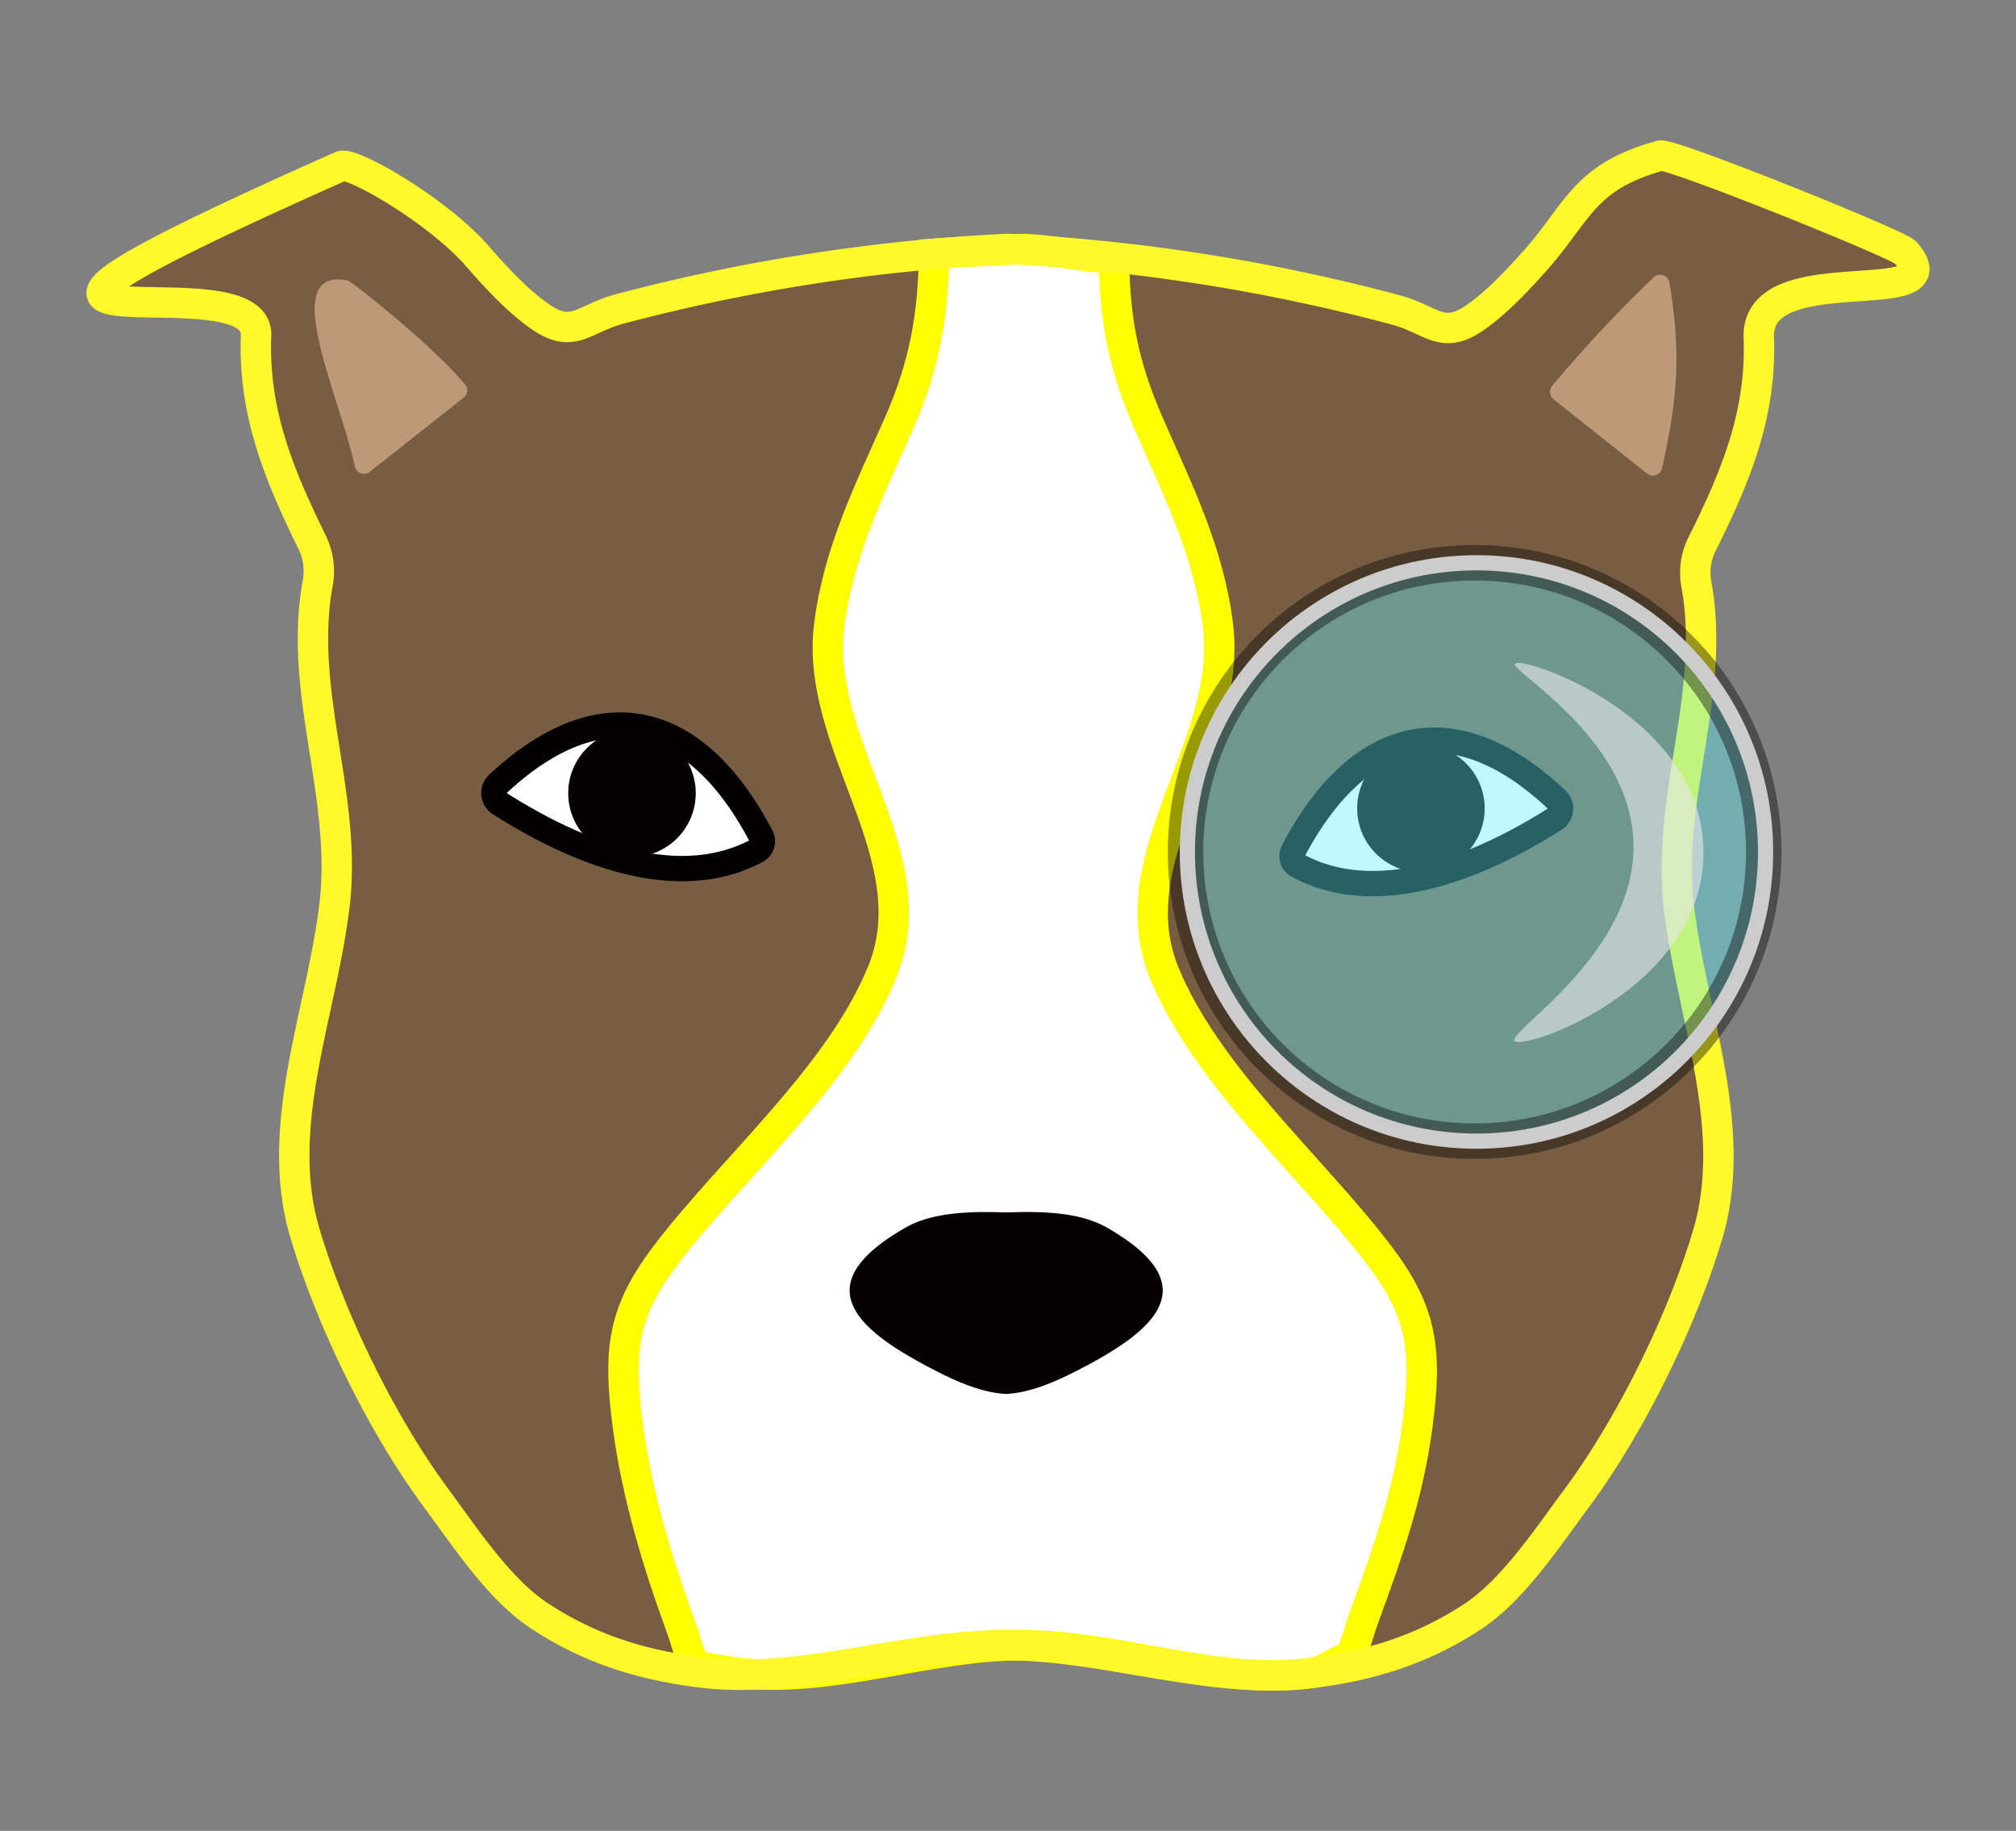 <svg xmlns="http://www.w3.org/2000/svg" viewBox="0 0 398.03 361.38"><rect x="0" y="0" width="398.03" height="361.38" fill="#808080" stroke="none"/><defs><style>.cls-1{opacity:0.67;}.cls-2{fill:#754c24;}.cls-3,.cls-4{fill:#fff;}.cls-3{stroke:#ff0;}.cls-3,.cls-4,.cls-7,.cls-8,.cls-9{stroke-miterlimit:10;}.cls-3,.cls-7{stroke-width:6px;}.cls-4{stroke:#020000;stroke-width:5px;}.cls-5{fill:#e0b892;opacity:0.66;}.cls-6{fill:#070000;}.cls-11,.cls-7,.cls-9{fill:none;}.cls-7{stroke:#fff92c;}.cls-8{fill:#60f1fc;stroke:#000;stroke-width:7px;opacity:0.4;}.cls-9{stroke:#ccc;stroke-width:3px;}.cls-10{fill:#e6e6e6;opacity:0.62;}</style></defs><title>arjan_audit_logo_1</title><g id="Layer_2" data-name="Layer 2"><g id="Layer_2-2" data-name="Layer 2"><g class="cls-1"><path class="cls-2" d="M198.58,324.73c20,0,40.73,8,60.55,5.47,11.48-1.46,21.7-4.57,31.66-11.13,7.89-5.2,14.56-15.35,20.32-23.09,10.6-14.25,20.77-34.71,26-52.15,6.36-21.07-3.07-43.26-5.62-64.64-2.61-21.9,7.41-42.35,3.41-64a12.47,12.47,0,0,1,1.14-7.77c6.45-13,11.78-25.4,11.21-40.81-.6-16.44,39.29-4.73,29-16.76-1.38-1.62-46.38-19.69-48.42-19.13-15,4.12-16.22,11-24.33,20.26C299.94,55,295.32,60,290.77,63c-6.2,4.05-8.23,0-15.37-1.87a368.83,368.83,0,0,0-76.46-12,368.83,368.83,0,0,0-76.49,11.82c-7.14,1.89-9.18,5.9-15.37,1.83-4.54-3-9.15-8-12.71-12.09-8-9.21-24.92-18.83-27-17.9C-28.55,75.41,51.2,49.87,50.56,66.2c-.6,15.35,4.65,27.71,11,40.7A13,13,0,0,1,62.75,115c-4,21.6,5.94,42,3.27,63.88-2.61,21.37-12.1,43.53-5.79,64.62,5.22,17.45,15.33,37.95,25.9,52.22,5.74,7.75,12.37,17.92,20.25,23.14,9.94,6.59,20.16,9.72,31.63,11.21C157.83,332.61,178.61,324.7,198.58,324.73Z"/></g><path class="cls-3" d="M279.81,281.66c2-15.05,1.09-22.56-7.5-33.89-13.13-17.32-34.1-35.23-42.46-55.78-9.38-23.06,13.55-44.69,10.62-68.5-1.79-14.55-7.86-26.62-13.54-39.58-5.24-11.94-6.79-20.65-7-32.85-6-.4-11.9-1.64-17.74-1.92-5.84.27-11.78.56-17.75.94-.23,12.21-1.81,21.84-7.08,33.77-5.71,12.94-11.81,25-13.64,39.54-3,23.8,19.87,45.49,10.44,68.53-8.41,20.53-29.43,38.38-42.61,55.67-8.62,11.31-9.57,18.81-7.59,33.87,1.77,13.5,5.84,26.93,10.44,39.53.75,2,1.54,5,2.54,7.66,2.5.58,5,1,7.67,1.4,18.72,2.57,38.36-5.34,57.23-5.31s38.49,8,57.21,5.46c2.62-.35,5.18-2.67,7.67-3.24,1-2.68,1.81-5.61,2.56-7.66C273.9,306.71,278,295.16,279.81,281.66Z"/><path class="cls-4" d="M98.27,154.76c20.34-19,39.16-14.17,52,10.28a2.14,2.14,0,0,1-.86,2.89c-16,8.5-35.95.08-50.74-9.3A2.46,2.46,0,0,1,98.27,154.76Z"/><path class="cls-5" d="M70.06,92.08C67,77.92,54.7,52.52,68.7,55.39c.71.14,16.75,12.8,23.11,20.49a1.85,1.85,0,0,1-.28,2.62L73,93.14A1.85,1.85,0,0,1,70.06,92.08Z"/><path class="cls-6" d="M218.56,242.31c-5.1-2.92-12.27-3.28-19.52-3h-.72c-7.26-.26-14.43.08-19.53,3-19.27,11-10.14,19.57,3.34,26.88,6.23,3.38,11.26,5.57,16.12,5.93a2.32,2.32,0,0,0,.76,0c4.86-.35,9.89-2.52,16.14-5.89C228.65,261.91,237.79,253.35,218.56,242.31Z"/><path class="cls-5" d="M328.15,92.42c3.12-14.15,3.78-22.59,1.45-36.69a1.84,1.84,0,0,0-3.09-1,260.89,260.89,0,0,0-20.07,21.45,1.85,1.85,0,0,0,.27,2.62l18.49,14.69A1.85,1.85,0,0,0,328.15,92.42Z"/><path class="cls-4" d="M307.34,157.83c-20.29-19.09-39.12-14.28-52,10.14a2.14,2.14,0,0,0,.86,2.89c15.93,8.54,35.95.17,50.76-9.17A2.46,2.46,0,0,0,307.34,157.83Z"/><circle class="cls-6" cx="124.77" cy="156.56" r="12.59" transform="translate(-31.96 281.12) rotate(-89.92)"/><circle class="cls-6" cx="280.52" cy="159.57" r="12.59" transform="translate(120.58 439.87) rotate(-89.92)"/><path class="cls-7" d="M198.58,324.73c20,0,40.73,8,60.55,5.47,11.48-1.46,21.7-4.57,31.66-11.13,7.89-5.2,14.56-15.35,20.32-23.09,10.6-14.25,20.77-34.71,26-52.15,6.36-21.07-3.07-43.26-5.62-64.64-2.61-21.9,7.41-42.35,3.41-64a12.47,12.47,0,0,1,1.14-7.77c6.45-13,11.78-25.4,11.21-40.81-.6-16.44,39.29-4.73,29-16.76-1.38-1.62-46.38-19.69-48.42-19.13-15,4.12-16.22,11-24.33,20.26C299.94,55,295.32,60,290.77,63c-6.2,4.05-8.23,0-15.37-1.87a368.83,368.83,0,0,0-76.46-12,368.83,368.83,0,0,0-76.49,11.82c-7.14,1.89-9.18,5.9-15.37,1.83-4.54-3-9.15-8-12.71-12.09-8-9.21-24.92-18.83-27-17.9C-28.55,75.41,51.2,49.87,50.56,66.2c-.6,15.35,4.65,27.71,11,40.7A13,13,0,0,1,62.75,115c-4,21.6,5.94,42,3.27,63.88-2.61,21.37-12.1,43.53-5.79,64.62,5.22,17.45,15.33,37.95,25.9,52.22,5.74,7.75,12.37,17.92,20.25,23.14,9.94,6.59,20.16,9.72,31.63,11.21C157.83,332.61,178.61,324.7,198.58,324.73Z"/><circle class="cls-8" cx="291.12" cy="168.15" r="57.08" transform="translate(122.59 459.05) rotate(-89.92)"/><circle class="cls-9" cx="291.49" cy="168.15" r="57.08" transform="translate(122.95 459.42) rotate(-89.92)"/><path class="cls-10" d="M336.33,168.28c0,26.87-35.55,39.16-37.29,37.2-1.61-1.82,24.26-17.27,23.46-39.34-.75-20.74-24.56-33.75-23.36-35.15C300.5,129.38,336.33,141.3,336.33,168.28Z"/><rect class="cls-11" width="398.03" height="361.38"/></g></g></svg>
